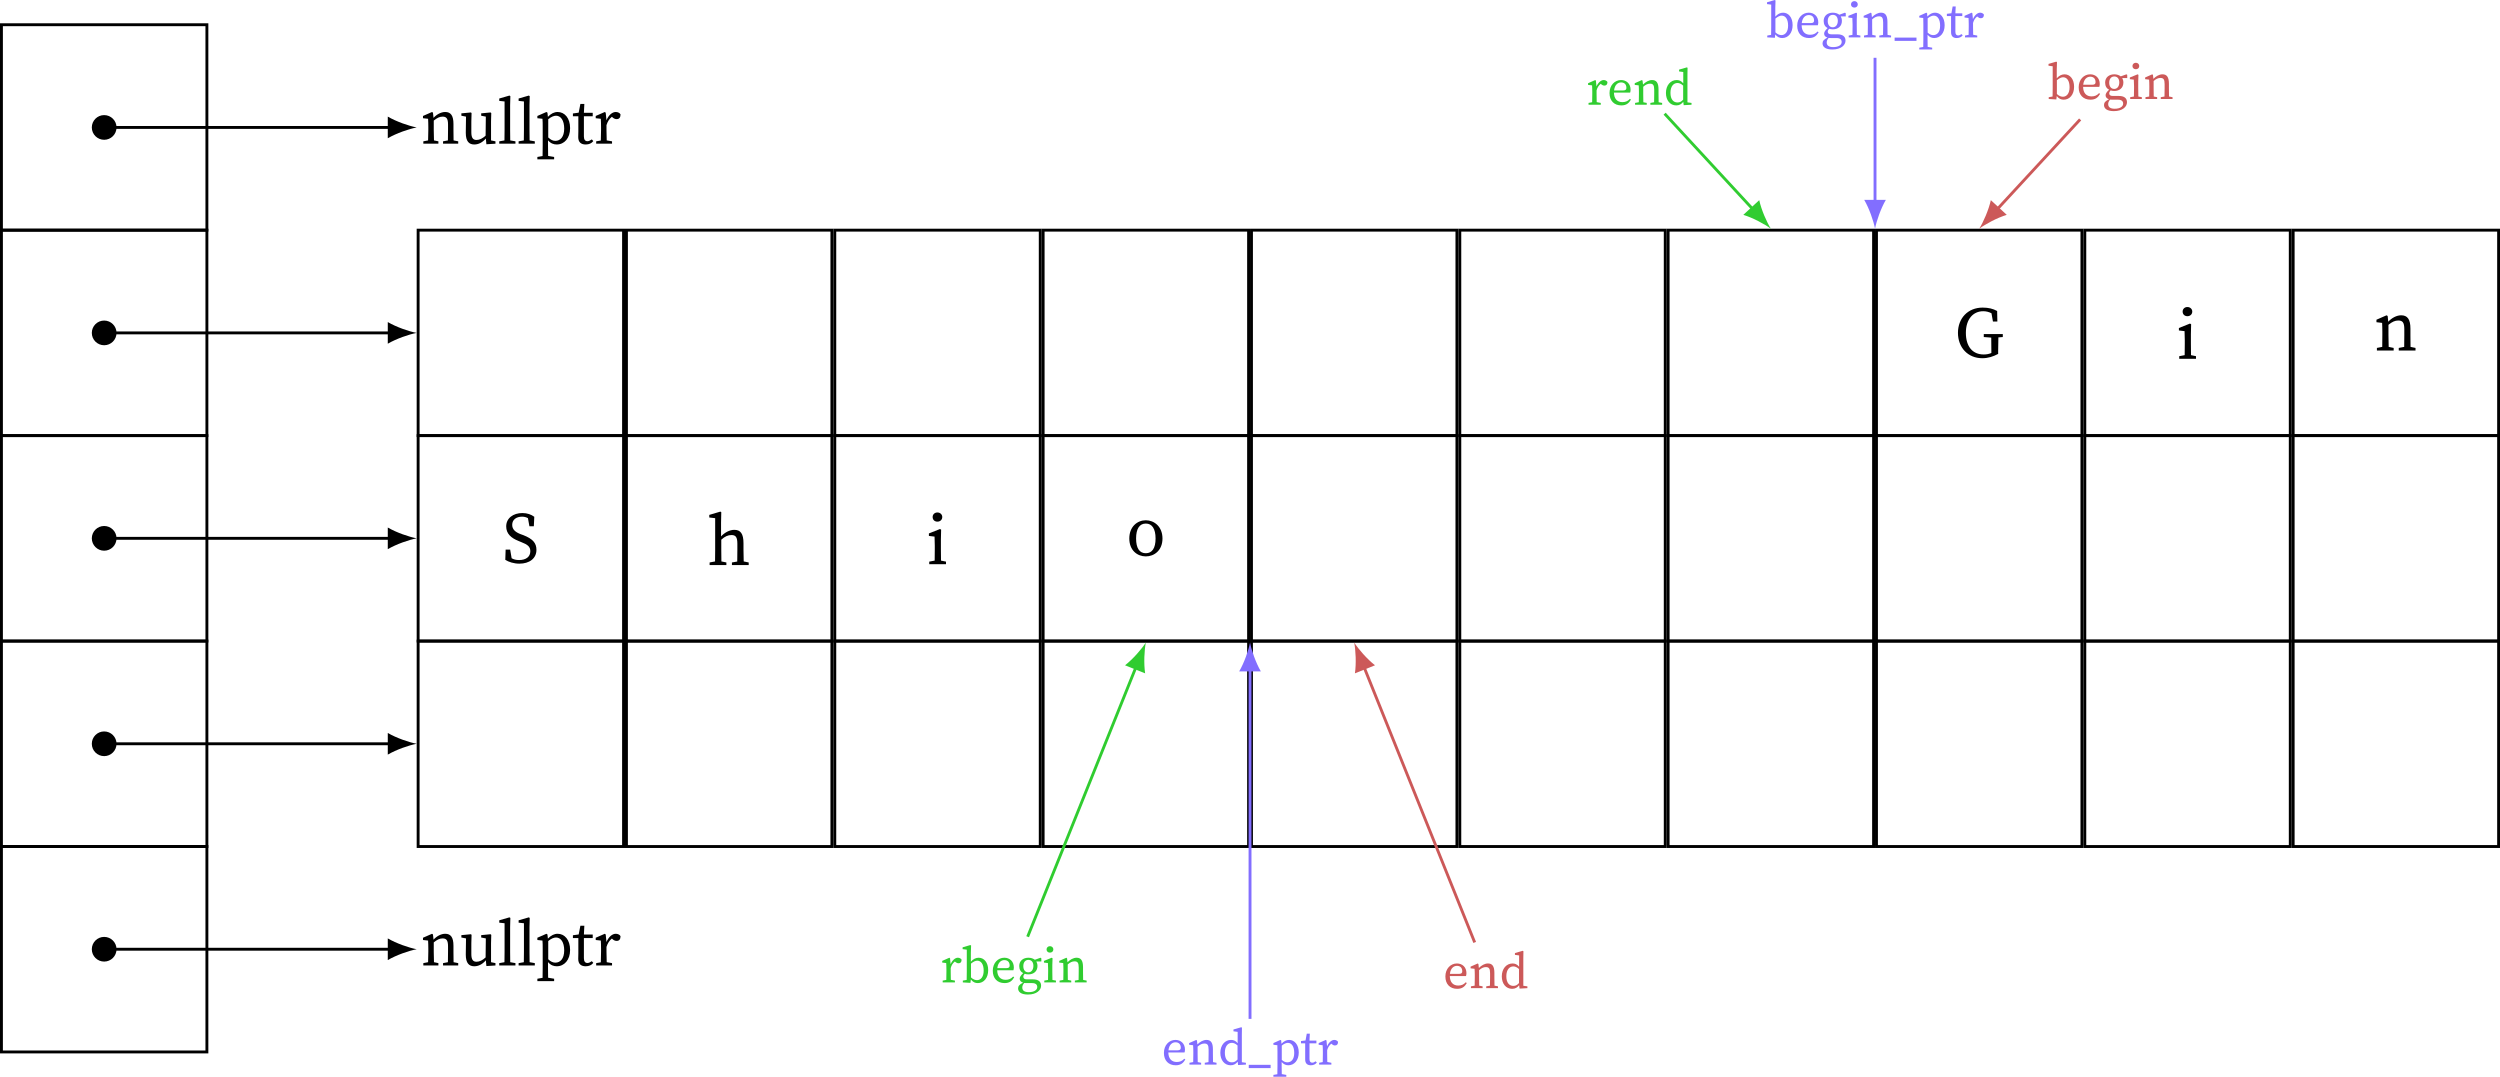 <?xml version="1.0" encoding="UTF-8" standalone="no"?>
<svg
   width="344.938pt"
   height="148.56pt"
   viewBox="0 0 344.938 148.56"
   version="1.2"
   id="svg385"
   sodipodi:docname="algo-queue-of-chunk-sequence-implement.pdf"
   xmlns:inkscape="http://www.inkscape.org/namespaces/inkscape"
   xmlns:sodipodi="http://sodipodi.sourceforge.net/DTD/sodipodi-0.dtd"
   xmlns:xlink="http://www.w3.org/1999/xlink"
   xmlns="http://www.w3.org/2000/svg"
   xmlns:svg="http://www.w3.org/2000/svg">
  <sodipodi:namedview
     id="namedview387"
     pagecolor="#ffffff"
     bordercolor="#666666"
     borderopacity="1.0"
     inkscape:pageshadow="2"
     inkscape:pageopacity="0.0"
     inkscape:pagecheckerboard="0"
     inkscape:document-units="pt" />
  <defs
     id="defs88">
    <g
       id="g77">
      <symbol
         overflow="visible"
         id="glyph0-0">
        <path
           style="stroke:none"
           d="M 0.719,0 H 5.016 V -6.016 H 0.719 Z M 1.562,-0.453 2.875,-2.562 4.172,-0.453 Z M 1.266,-5.125 2.594,-3 1.266,-0.875 Z M 3.141,-3 4.469,-5.125 v 4.25 z M 1.562,-5.547 H 4.172 L 2.875,-3.453 Z m 0,0"
           id="path2" />
      </symbol>
      <symbol
         overflow="visible"
         id="glyph0-1">
        <path
           style="stroke:none"
           d="M 0.359,0 H 2.438 v -0.328 l -0.609,-0.125 c -0.016,-0.438 -0.031,-1.031 -0.031,-1.438 V -3.188 c 0.469,-0.375 0.812,-0.547 1.219,-0.547 0.531,0 0.75,0.266 0.75,1.094 v 0.75 c 0,0.422 0,1 -0.016,1.438 l -0.672,0.125 V 0 h 2.094 v -0.328 l -0.641,-0.125 c 0,-0.438 -0.016,-1.016 -0.016,-1.438 V -2.719 c 0,-1.172 -0.375,-1.656 -1.141,-1.656 -0.562,0 -1.172,0.328 -1.609,0.812 L 1.688,-4.281 1.562,-4.375 l -1.25,0.547 v 0.312 L 1.016,-3.438 c 0.016,0.359 0.031,0.625 0.031,1.125 v 0.422 c 0,0.406 -0.016,1 -0.031,1.438 l -0.656,0.125 z m 0,0"
           id="path5" />
      </symbol>
      <symbol
         overflow="visible"
         id="glyph0-2">
        <path
           style="stroke:none"
           d="m 2,0.109 c 0.547,0 1.109,-0.25 1.594,-0.828 L 3.672,0.078 4.922,0 V -0.328 L 4.312,-0.453 V -3.062 L 4.344,-4.219 4.25,-4.312 2.953,-4.188 v 0.328 l 0.641,0.125 -0.031,2.625 c -0.422,0.391 -0.844,0.594 -1.25,0.594 -0.484,0 -0.719,-0.281 -0.719,-1.062 V -3.062 L 1.625,-4.219 1.547,-4.312 0.219,-4.188 v 0.328 l 0.641,0.125 L 0.828,-1.5 c 0,1.188 0.453,1.609 1.172,1.609 z m 0,0"
           id="path8" />
      </symbol>
      <symbol
         overflow="visible"
         id="glyph0-3">
        <path
           style="stroke:none"
           d="m 0.219,0 h 2.234 v -0.328 l -0.719,-0.125 C 1.719,-0.922 1.719,-1.406 1.719,-1.891 V -5.281 L 1.75,-6.562 1.625,-6.641 0.219,-6.234 v 0.328 l 0.734,0.078 v 3.938 c 0,0.484 0,0.953 -0.016,1.438 l -0.719,0.125 z m 0,0"
           id="path11" />
      </symbol>
      <symbol
         overflow="visible"
         id="glyph0-4">
        <path
           style="stroke:none"
           d="M 0.312,2.156 H 2.625 V 1.828 L 1.797,1.688 C 1.797,1.203 1.781,0.719 1.781,0.234 V -0.469 c 0.375,0.438 0.781,0.578 1.203,0.578 1.047,0 1.844,-0.875 1.844,-2.25 0,-1.391 -0.75,-2.234 -1.719,-2.234 -0.469,0 -0.922,0.219 -1.344,0.672 L 1.703,-4.281 1.562,-4.375 l -1.25,0.547 v 0.312 L 1.016,-3.438 c 0.031,0.359 0.031,0.625 0.031,1.125 V 0.25 c 0,0.469 0,0.969 -0.016,1.453 l -0.719,0.125 z m 2.578,-6.016 c 0.656,0 1.125,0.641 1.125,1.781 0,1.156 -0.547,1.688 -1.219,1.688 -0.328,0 -0.656,-0.141 -0.984,-0.469 V -3.375 C 2.266,-3.75 2.625,-3.859 2.891,-3.859 Z m 0,0"
           id="path14" />
      </symbol>
      <symbol
         overflow="visible"
         id="glyph0-5">
        <path
           style="stroke:none"
           d="m 1.844,0.109 c 0.453,0 0.812,-0.156 1.047,-0.469 L 2.688,-0.594 c -0.234,0.156 -0.406,0.25 -0.609,0.25 C 1.781,-0.344 1.594,-0.547 1.594,-1 V -3.781 H 2.812 V -4.266 H 1.594 l 0.062,-1.219 H 1.109 L 0.875,-4.281 0.078,-4.172 v 0.391 h 0.75 v 2.109 c 0,0.359 -0.016,0.547 -0.016,0.766 0,0.703 0.391,1.016 1.031,1.016 z m 0,0"
           id="path17" />
      </symbol>
      <symbol
         overflow="visible"
         id="glyph0-6">
        <path
           style="stroke:none"
           d="m 0.375,0 h 2.188 v -0.328 l -0.734,-0.125 C 1.812,-0.906 1.797,-1.484 1.797,-1.891 V -2.562 c 0.156,-0.5 0.391,-0.875 0.75,-1.156 l 0.109,0.109 c 0.172,0.141 0.344,0.219 0.547,0.219 0.359,0 0.531,-0.234 0.531,-0.656 C 3.625,-4.25 3.359,-4.375 3.078,-4.375 c -0.484,0 -0.984,0.422 -1.281,1.141 L 1.688,-4.281 1.562,-4.375 l -1.25,0.547 v 0.312 L 1.016,-3.438 c 0.016,0.359 0.031,0.625 0.031,1.125 v 0.422 c 0,0.406 -0.016,1 -0.031,1.453 L 0.375,-0.328 Z m 0,0"
           id="path20" />
      </symbol>
      <symbol
         overflow="visible"
         id="glyph1-0">
        <path
           style="stroke:none"
           d="m 0.797,0 h 4.781 V -6.672 H 0.797 Z M 1.734,-0.516 3.188,-2.844 4.641,-0.516 Z M 1.406,-5.703 2.875,-3.344 1.406,-0.984 Z M 3.5,-3.344 4.969,-5.703 v 4.719 z M 1.734,-6.172 h 2.906 L 3.188,-3.844 Z m 0,0"
           id="path23" />
      </symbol>
      <symbol
         overflow="visible"
         id="glyph1-1">
        <path
           style="stroke:none"
           d="m 3.828,0.156 c 0.828,0 1.5,-0.234 2.188,-0.594 V -0.875 c 0,-0.625 0.016,-1.234 0.031,-1.844 L 6.656,-2.766 v -0.406 h -2.625 v 0.406 L 5.062,-2.688 c 0.016,0.609 0.016,1.219 0.016,1.812 v 0.312 c -0.344,0.141 -0.656,0.203 -1.062,0.203 C 2.5,-0.359 1.562,-1.438 1.562,-3.344 c 0,-1.906 1.016,-2.984 2.391,-2.984 0.406,0 0.781,0.094 1.141,0.281 L 5.297,-4.906 H 5.906 L 5.875,-6.359 c -0.562,-0.312 -1.188,-0.469 -2,-0.469 -2.047,0 -3.406,1.484 -3.406,3.484 0,2.016 1.359,3.5 3.359,3.5 z m 0,0"
           id="path26" />
      </symbol>
      <symbol
         overflow="visible"
         id="glyph1-2">
        <path
           style="stroke:none"
           d="m 0.344,0 h 2.312 V -0.359 L 1.969,-0.5 c 0,-0.5 -0.016,-1.156 -0.016,-1.594 v -1.312 L 1.984,-4.766 1.828,-4.859 0.297,-4.25 v 0.344 l 0.781,0.094 c 0.016,0.391 0.031,0.703 0.031,1.25 v 0.469 C 1.109,-1.641 1.094,-1 1.094,-0.5 l -0.75,0.141 z m 1.125,-5.875 c 0.375,0 0.672,-0.25 0.672,-0.641 0,-0.359 -0.297,-0.625 -0.672,-0.625 -0.375,0 -0.656,0.266 -0.656,0.625 0,0.391 0.281,0.641 0.656,0.641 z m 0,0"
           id="path29" />
      </symbol>
      <symbol
         overflow="visible"
         id="glyph1-3">
        <path
           style="stroke:none"
           d="m 0.406,0 h 2.312 V -0.359 L 2.031,-0.5 C 2.016,-1 2,-1.656 2,-2.094 v -1.453 c 0.516,-0.422 0.906,-0.594 1.359,-0.594 0.594,0 0.828,0.281 0.828,1.203 v 0.844 c 0,0.453 -0.016,1.109 -0.016,1.594 l -0.75,0.141 V 0 h 2.312 V -0.359 L 5.047,-0.5 C 5.031,-1 5.031,-1.641 5.031,-2.094 v -0.922 c 0,-1.312 -0.422,-1.844 -1.281,-1.844 -0.625,0 -1.297,0.359 -1.781,0.891 L 1.891,-4.766 1.734,-4.859 0.344,-4.25 v 0.344 L 1.125,-3.812 c 0.016,0.391 0.031,0.688 0.031,1.234 V -2.094 C 1.156,-1.641 1.141,-1 1.141,-0.5 L 0.406,-0.359 Z m 0,0"
           id="path32" />
      </symbol>
      <symbol
         overflow="visible"
         id="glyph1-4">
        <path
           style="stroke:none"
           d="m 2.344,0.156 c 1.391,0 2.359,-0.719 2.359,-1.906 0,-0.938 -0.5,-1.516 -1.812,-2.031 L 2.5,-3.922 c -0.719,-0.281 -1.141,-0.656 -1.141,-1.281 0,-0.734 0.594,-1.125 1.359,-1.125 0.297,0 0.547,0.062 0.812,0.203 L 3.734,-5 H 4.344 l 0.062,-1.312 C 3.984,-6.625 3.438,-6.828 2.766,-6.828 1.5,-6.828 0.531,-6.125 0.531,-4.984 c 0,1.016 0.688,1.609 1.719,2.016 l 0.375,0.156 c 0.859,0.328 1.234,0.625 1.234,1.25 0,0.781 -0.609,1.219 -1.547,1.219 -0.422,0 -0.734,-0.078 -1.031,-0.25 l -0.203,-1.188 h -0.625 L 0.406,-0.375 c 0.453,0.297 1.188,0.531 1.938,0.531 z m 0,0"
           id="path35" />
      </symbol>
      <symbol
         overflow="visible"
         id="glyph1-5">
        <path
           style="stroke:none"
           d="m 0.297,0 h 2.312 V -0.359 L 1.922,-0.5 C 1.906,-1 1.906,-1.656 1.906,-2.094 V -3.5 c 0.5,-0.453 0.922,-0.641 1.406,-0.641 0.578,0 0.812,0.281 0.812,1.203 v 0.844 c 0,0.453 -0.016,1.109 -0.016,1.609 L 3.375,-0.359 V 0 H 5.688 V -0.359 L 5,-0.5 C 4.984,-1 4.969,-1.641 4.969,-2.094 v -0.922 c 0,-1.312 -0.406,-1.844 -1.266,-1.844 -0.641,0 -1.344,0.375 -1.828,0.906 V -5.875 L 1.906,-7.297 1.781,-7.375 0.25,-6.922 V -6.562 l 0.812,0.094 v 4.375 c 0,0.438 0,1.094 -0.016,1.594 l -0.75,0.141 z m 0,0"
           id="path38" />
      </symbol>
      <symbol
         overflow="visible"
         id="glyph1-6">
        <path
           style="stroke:none"
           d="m 2.734,0.125 c 1.156,0 2.297,-0.828 2.297,-2.469 0,-1.656 -1.156,-2.516 -2.297,-2.516 -1.156,0 -2.281,0.859 -2.281,2.516 0,1.641 1.109,2.469 2.281,2.469 z m 0,-0.438 c -0.875,0 -1.344,-0.688 -1.344,-2.031 0,-1.344 0.469,-2.062 1.344,-2.062 0.859,0 1.344,0.719 1.344,2.062 0,1.344 -0.484,2.031 -1.344,2.031 z m 0,0"
           id="path41" />
      </symbol>
      <symbol
         overflow="visible"
         id="glyph2-0">
        <path
           style="stroke:none"
           d="M 0.562,0 H 3.906 V -4.672 H 0.562 Z m 0.656,-0.359 1.016,-1.625 1.016,1.625 z m -0.234,-3.625 1.031,1.656 -1.031,1.641 z m 1.469,1.656 1.031,-1.656 V -0.688 Z M 1.219,-4.312 H 3.25 l -1.016,1.625 z m 0,0"
           id="path44" />
      </symbol>
      <symbol
         overflow="visible"
         id="glyph2-1">
        <path
           style="stroke:none"
           d="M 0.203,0 1.25,0.062 1.312,-0.406 c 0.297,0.391 0.625,0.5 0.953,0.5 0.828,0 1.438,-0.703 1.438,-1.781 0,-1.078 -0.578,-1.719 -1.312,-1.719 -0.391,0 -0.75,0.172 -1.078,0.547 v -1.25 l 0.031,-0.984 -0.109,-0.062 -1.062,0.312 v 0.25 L 0.75,-4.516 v 3.047 c 0,0.312 -0.016,0.781 -0.016,1.125 L 0.203,-0.25 Z M 2.188,-3 c 0.531,0 0.891,0.484 0.891,1.375 0,0.891 -0.422,1.312 -0.922,1.312 -0.25,0 -0.547,-0.109 -0.828,-0.375 V -2.594 C 1.703,-2.906 1.984,-3 2.188,-3 Z m 0,0"
           id="path47" />
      </symbol>
      <symbol
         overflow="visible"
         id="glyph2-2">
        <path
           style="stroke:none"
           d="m 1.906,-3.078 c 0.453,0 0.734,0.266 0.734,0.75 0,0.203 -0.078,0.359 -0.453,0.359 h -1.25 c 0.094,-0.812 0.547,-1.109 0.969,-1.109 z M 1.938,0.094 c 0.703,0 1.047,-0.312 1.328,-0.797 L 3.125,-0.812 C 2.844,-0.5 2.516,-0.359 2.094,-0.359 1.375,-0.359 0.938,-0.812 0.922,-1.672 H 3.156 c 0.031,-0.094 0.062,-0.234 0.062,-0.391 0,-0.844 -0.578,-1.344 -1.312,-1.344 -0.875,0 -1.594,0.719 -1.594,1.797 0,1.062 0.641,1.703 1.625,1.703 z m 0,0"
           id="path50" />
      </symbol>
      <symbol
         overflow="visible"
         id="glyph2-3">
        <path
           style="stroke:none"
           d="m 0.828,0.703 c 0,-0.219 0.078,-0.406 0.266,-0.625 C 1.188,0.094 1.297,0.094 1.375,0.094 h 0.812 c 0.516,0 0.703,0.234 0.703,0.547 0,0.391 -0.406,0.703 -1.172,0.703 -0.547,0 -0.891,-0.188 -0.891,-0.641 z m 0.844,-1.812 c 0.719,0 1.25,-0.422 1.25,-1.156 0,-0.25 -0.062,-0.453 -0.156,-0.625 h 0.688 v -0.438 L 3.344,-3.406 2.562,-3.125 C 2.328,-3.297 2.031,-3.406 1.672,-3.406 c -0.719,0 -1.266,0.422 -1.266,1.141 0,0.484 0.203,0.812 0.547,0.984 -0.359,0.328 -0.484,0.562 -0.484,0.766 0,0.281 0.172,0.453 0.469,0.547 -0.516,0.25 -0.688,0.484 -0.688,0.797 0,0.484 0.406,0.844 1.359,0.844 1.203,0 1.812,-0.609 1.812,-1.219 0,-0.547 -0.359,-0.875 -1.125,-0.875 H 1.469 c -0.344,0 -0.5,-0.125 -0.5,-0.375 0,-0.125 0.062,-0.234 0.188,-0.391 0.141,0.047 0.328,0.078 0.516,0.078 z M 1.656,-1.391 c -0.438,0 -0.688,-0.344 -0.688,-0.859 0,-0.516 0.266,-0.859 0.703,-0.859 0.438,0 0.688,0.328 0.688,0.828 0,0.516 -0.266,0.891 -0.703,0.891 z m 0,0"
           id="path53" />
      </symbol>
      <symbol
         overflow="visible"
         id="glyph2-4">
        <path
           style="stroke:none"
           d="M 0.25,0 H 1.859 V -0.25 L 1.375,-0.344 c 0,-0.359 -0.016,-0.812 -0.016,-1.125 v -0.922 l 0.031,-0.938 -0.109,-0.078 -1.078,0.438 v 0.234 L 0.75,-2.672 c 0.016,0.281 0.031,0.5 0.031,0.875 v 0.328 c 0,0.312 -0.016,0.766 -0.016,1.125 L 0.25,-0.25 Z M 1.031,-4.109 C 1.297,-4.109 1.5,-4.281 1.5,-4.547 1.5,-4.812 1.297,-5 1.031,-5 0.766,-5 0.562,-4.812 0.562,-4.547 c 0,0.266 0.203,0.438 0.469,0.438 z m 0,0"
           id="path56" />
      </symbol>
      <symbol
         overflow="visible"
         id="glyph2-5">
        <path
           style="stroke:none"
           d="M 0.281,0 H 1.891 V -0.25 L 1.422,-0.344 C 1.406,-0.703 1.406,-1.156 1.406,-1.469 V -2.484 C 1.75,-2.781 2.031,-2.906 2.344,-2.906 c 0.422,0 0.578,0.203 0.578,0.844 v 0.594 c 0,0.328 0,0.781 -0.016,1.125 L 2.391,-0.25 V 0 h 1.625 V -0.25 L 3.531,-0.344 C 3.516,-0.703 3.516,-1.141 3.516,-1.469 v -0.641 c 0,-0.922 -0.297,-1.297 -0.891,-1.297 -0.438,0 -0.906,0.266 -1.25,0.625 L 1.312,-3.328 1.219,-3.406 0.234,-2.969 v 0.234 l 0.547,0.062 c 0.016,0.281 0.031,0.484 0.031,0.875 v 0.328 c 0,0.312 -0.016,0.766 -0.016,1.125 L 0.281,-0.25 Z m 0,0"
           id="path59" />
      </symbol>
      <symbol
         overflow="visible"
         id="glyph2-6">
        <path
           style="stroke:none"
           d="M 0.281,0.484 H 3.297 V 0.031 H 0.281 Z m 0,0"
           id="path62" />
      </symbol>
      <symbol
         overflow="visible"
         id="glyph2-7">
        <path
           style="stroke:none"
           d="m 0.25,1.672 h 1.781 v -0.25 L 1.406,1.312 C 1.391,0.938 1.391,0.562 1.391,0.188 V -0.359 C 1.672,-0.016 2,0.094 2.312,0.094 3.125,0.094 3.75,-0.594 3.75,-1.672 3.75,-2.75 3.156,-3.406 2.422,-3.406 c -0.375,0 -0.719,0.172 -1.062,0.531 L 1.328,-3.328 1.219,-3.406 0.25,-2.969 v 0.234 l 0.547,0.062 C 0.812,-2.391 0.812,-2.188 0.812,-1.797 V 0.188 c 0,0.375 0,0.766 -0.016,1.141 L 0.25,1.422 Z M 2.25,-3 c 0.516,0 0.875,0.5 0.875,1.391 0,0.906 -0.422,1.297 -0.953,1.297 -0.25,0 -0.5,-0.094 -0.766,-0.344 V -2.625 C 1.766,-2.906 2.031,-3 2.25,-3 Z m 0,0"
           id="path65" />
      </symbol>
      <symbol
         overflow="visible"
         id="glyph2-8">
        <path
           style="stroke:none"
           d="m 1.422,0.094 c 0.359,0 0.641,-0.141 0.828,-0.375 L 2.078,-0.453 c -0.172,0.125 -0.312,0.188 -0.469,0.188 -0.234,0 -0.375,-0.156 -0.375,-0.516 V -2.938 H 2.188 v -0.375 H 1.234 L 1.281,-4.266 H 0.859 L 0.688,-3.328 0.062,-3.25 v 0.312 h 0.578 v 1.641 c 0,0.266 0,0.422 0,0.594 0,0.547 0.297,0.797 0.781,0.797 z m 0,0"
           id="path68" />
      </symbol>
      <symbol
         overflow="visible"
         id="glyph2-9">
        <path
           style="stroke:none"
           d="m 0.297,0 h 1.688 v -0.25 l -0.562,-0.109 C 1.406,-0.703 1.406,-1.156 1.406,-1.469 v -0.516 c 0.109,-0.406 0.297,-0.688 0.578,-0.906 L 2.062,-2.812 c 0.125,0.109 0.266,0.172 0.422,0.172 0.281,0 0.422,-0.172 0.422,-0.5 C 2.812,-3.297 2.609,-3.406 2.391,-3.406 c -0.375,0 -0.766,0.344 -1,0.891 L 1.312,-3.328 1.219,-3.406 0.234,-2.969 v 0.234 l 0.547,0.062 c 0.016,0.281 0.031,0.484 0.031,0.875 v 0.328 c 0,0.312 -0.016,0.781 -0.016,1.125 l -0.5,0.094 z m 0,0"
           id="path71" />
      </symbol>
      <symbol
         overflow="visible"
         id="glyph2-10">
        <path
           style="stroke:none"
           d="M 0.938,-1.641 C 0.938,-2.578 1.391,-3 1.906,-3 2.125,-3 2.375,-2.922 2.688,-2.641 v 1.938 C 2.438,-0.422 2.219,-0.312 1.906,-0.312 1.359,-0.312 0.938,-0.719 0.938,-1.641 Z M 2.766,0.062 3.844,0 v -0.25 l -0.562,-0.078 v -3.781 L 3.297,-5.094 3.203,-5.156 2.125,-4.844 v 0.25 l 0.578,0.078 v 1.562 C 2.422,-3.297 2.125,-3.406 1.797,-3.406 c -0.844,0 -1.484,0.719 -1.484,1.781 0,1.016 0.578,1.719 1.422,1.719 0.438,0 0.734,-0.188 0.969,-0.5 z m 0,0"
           id="path74" />
      </symbol>
    </g>
    <clipPath
       id="clip1">
      <path
         d="m 316,89 h 28.938 v 29 H 316 Z m 0,0"
         id="path79" />
    </clipPath>
    <clipPath
       id="clip2">
      <path
         d="m 316,60 h 28.938 V 90 H 316 Z m 0,0"
         id="path82" />
    </clipPath>
    <clipPath
       id="clip3">
      <path
         d="m 316,32 h 28.938 V 62 H 316 Z m 0,0"
         id="path85" />
    </clipPath>
  </defs>
  <g
     id="surface1"
     transform="translate(3.0997735e-5,-0.951)">
    <path
       style="fill:none;stroke:#000000;stroke-width:0.399;stroke-linecap:butt;stroke-linejoin:miter;stroke-miterlimit:10;stroke-opacity:1"
       d="M 0.199,-14.172 H 28.547 V 14.172 H 0.199 Z m 0,0"
       transform="matrix(1,0,0,-1,0,131.922)"
       id="path90" />
    <path
       style="fill:#000000;fill-opacity:1;fill-rule:nonzero;stroke:none"
       d="m 16.078,131.922 c 0,-0.941 -0.766,-1.703 -1.707,-1.703 -0.938,0 -1.703,0.762 -1.703,1.703 0,0.941 0.766,1.703 1.703,1.703 0.941,0 1.707,-0.762 1.707,-1.703 z m 0,0"
       id="path92" />
    <path
       style="fill:none;stroke:#000000;stroke-width:0.399;stroke-linecap:butt;stroke-linejoin:miter;stroke-miterlimit:10;stroke-opacity:1"
       d="m 14.371,1.25e-4 h 39.531"
       transform="matrix(1,0,0,-1,0,131.922)"
       id="path94" />
    <path
       style="fill:#000000;fill-opacity:1;fill-rule:nonzero;stroke:none"
       d="m 57.492,131.922 c -1.062,-0.199 -2.793,-0.797 -3.988,-1.496 v 2.992 c 1.195,-0.699 2.926,-1.297 3.988,-1.496"
       id="path96" />
    <path
       style="fill:none;stroke:#000000;stroke-width:0.399;stroke-linecap:butt;stroke-linejoin:miter;stroke-miterlimit:10;stroke-opacity:1"
       d="M 0.199,14.172 H 28.547 V 42.52 H 0.199 Z m 0,0"
       transform="matrix(1,0,0,-1,0,131.922)"
       id="path98" />
    <path
       style="fill:#000000;fill-opacity:1;fill-rule:nonzero;stroke:none"
       d="m 16.078,103.574 c 0,-0.941 -0.766,-1.703 -1.707,-1.703 -0.938,0 -1.703,0.762 -1.703,1.703 0,0.941 0.766,1.703 1.703,1.703 0.941,0 1.707,-0.762 1.707,-1.703 z m 0,0"
       id="path100" />
    <path
       style="fill:none;stroke:#000000;stroke-width:0.399;stroke-linecap:butt;stroke-linejoin:miter;stroke-miterlimit:10;stroke-opacity:1"
       d="m 57.691,14.172 h 28.344 v 28.348 h -28.344 z m 0,0"
       transform="matrix(1,0,0,-1,0,131.922)"
       id="path102" />
    <path
       style="fill:none;stroke:#000000;stroke-width:0.399;stroke-linecap:butt;stroke-linejoin:miter;stroke-miterlimit:10;stroke-opacity:1"
       d="M 86.434,14.172 H 114.781 V 42.52 H 86.434 Z m 0,0"
       transform="matrix(1,0,0,-1,0,131.922)"
       id="path104" />
    <path
       style="fill:none;stroke:#000000;stroke-width:0.399;stroke-linecap:butt;stroke-linejoin:miter;stroke-miterlimit:10;stroke-opacity:1"
       d="m 115.18,14.172 h 28.348 v 28.348 h -28.348 z m 0,0"
       transform="matrix(1,0,0,-1,0,131.922)"
       id="path106" />
    <path
       style="fill:none;stroke:#000000;stroke-width:0.399;stroke-linecap:butt;stroke-linejoin:miter;stroke-miterlimit:10;stroke-opacity:1"
       d="m 143.926,14.172 h 28.348 v 28.348 h -28.348 z m 0,0"
       transform="matrix(1,0,0,-1,0,131.922)"
       id="path108" />
    <path
       style="fill:none;stroke:#000000;stroke-width:0.399;stroke-linecap:butt;stroke-linejoin:miter;stroke-miterlimit:10;stroke-opacity:1"
       d="m 172.672,14.172 h 28.348 v 28.348 h -28.348 z m 0,0"
       transform="matrix(1,0,0,-1,0,131.922)"
       id="path110" />
    <path
       style="fill:none;stroke:#000000;stroke-width:0.399;stroke-linecap:butt;stroke-linejoin:miter;stroke-miterlimit:10;stroke-opacity:1"
       d="m 201.418,14.172 h 28.344 v 28.348 h -28.344 z m 0,0"
       transform="matrix(1,0,0,-1,0,131.922)"
       id="path112" />
    <path
       style="fill:none;stroke:#000000;stroke-width:0.399;stroke-linecap:butt;stroke-linejoin:miter;stroke-miterlimit:10;stroke-opacity:1"
       d="m 230.16,14.172 h 28.348 v 28.348 h -28.348 z m 0,0"
       transform="matrix(1,0,0,-1,0,131.922)"
       id="path114" />
    <path
       style="fill:none;stroke:#000000;stroke-width:0.399;stroke-linecap:butt;stroke-linejoin:miter;stroke-miterlimit:10;stroke-opacity:1"
       d="m 258.906,14.172 h 28.348 v 28.348 h -28.348 z m 0,0"
       transform="matrix(1,0,0,-1,0,131.922)"
       id="path116" />
    <path
       style="fill:none;stroke:#000000;stroke-width:0.399;stroke-linecap:butt;stroke-linejoin:miter;stroke-miterlimit:10;stroke-opacity:1"
       d="M 287.652,14.172 H 316 v 28.348 h -28.348 z m 0,0"
       transform="matrix(1,0,0,-1,0,131.922)"
       id="path118" />
    <g
       clip-path="url(#clip1)"
       clip-rule="nonzero"
       id="g122">
      <path
         style="fill:none;stroke:#000000;stroke-width:0.399;stroke-linecap:butt;stroke-linejoin:miter;stroke-miterlimit:10;stroke-opacity:1"
         d="m 316.398,14.172 h 28.348 v 28.348 h -28.348 z m 0,0"
         transform="matrix(1,0,0,-1,0,131.922)"
         id="path120" />
    </g>
    <path
       style="fill:none;stroke:#000000;stroke-width:0.399;stroke-linecap:butt;stroke-linejoin:miter;stroke-miterlimit:10;stroke-opacity:1"
       d="m 14.371,28.348 h 39.531"
       transform="matrix(1,0,0,-1,0,131.922)"
       id="path124" />
    <path
       style="fill:#000000;fill-opacity:1;fill-rule:nonzero;stroke:none"
       d="m 57.492,103.574 c -1.062,-0.199 -2.793,-0.797 -3.988,-1.492 v 2.988 c 1.195,-0.699 2.926,-1.297 3.988,-1.496"
       id="path126" />
    <path
       style="fill:none;stroke:#000000;stroke-width:0.399;stroke-linecap:butt;stroke-linejoin:miter;stroke-miterlimit:10;stroke-opacity:1"
       d="M 0.199,42.52 H 28.547 V 70.867 H 0.199 Z m 0,0"
       transform="matrix(1,0,0,-1,0,131.922)"
       id="path128" />
    <path
       style="fill:#000000;fill-opacity:1;fill-rule:nonzero;stroke:none"
       d="m 16.078,75.227 c 0,-0.938 -0.766,-1.703 -1.707,-1.703 -0.938,0 -1.703,0.766 -1.703,1.703 0,0.941 0.766,1.707 1.703,1.707 0.941,0 1.707,-0.766 1.707,-1.707 z m 0,0"
       id="path130" />
    <path
       style="fill:none;stroke:#000000;stroke-width:0.399;stroke-linecap:butt;stroke-linejoin:miter;stroke-miterlimit:10;stroke-opacity:1"
       d="m 57.691,42.52 h 28.344 v 28.348 h -28.344 z m 0,0"
       transform="matrix(1,0,0,-1,0,131.922)"
       id="path132" />
    <path
       style="fill:none;stroke:#000000;stroke-width:0.399;stroke-linecap:butt;stroke-linejoin:miter;stroke-miterlimit:10;stroke-opacity:1"
       d="M 86.434,42.52 H 114.781 V 70.867 H 86.434 Z m 0,0"
       transform="matrix(1,0,0,-1,0,131.922)"
       id="path134" />
    <path
       style="fill:none;stroke:#000000;stroke-width:0.399;stroke-linecap:butt;stroke-linejoin:miter;stroke-miterlimit:10;stroke-opacity:1"
       d="m 115.18,42.52 h 28.348 v 28.348 h -28.348 z m 0,0"
       transform="matrix(1,0,0,-1,0,131.922)"
       id="path136" />
    <path
       style="fill:none;stroke:#000000;stroke-width:0.399;stroke-linecap:butt;stroke-linejoin:miter;stroke-miterlimit:10;stroke-opacity:1"
       d="m 143.926,42.52 h 28.348 v 28.348 h -28.348 z m 0,0"
       transform="matrix(1,0,0,-1,0,131.922)"
       id="path138" />
    <path
       style="fill:none;stroke:#000000;stroke-width:0.399;stroke-linecap:butt;stroke-linejoin:miter;stroke-miterlimit:10;stroke-opacity:1"
       d="m 172.672,42.52 h 28.348 v 28.348 h -28.348 z m 0,0"
       transform="matrix(1,0,0,-1,0,131.922)"
       id="path140" />
    <path
       style="fill:none;stroke:#000000;stroke-width:0.399;stroke-linecap:butt;stroke-linejoin:miter;stroke-miterlimit:10;stroke-opacity:1"
       d="m 201.418,42.52 h 28.344 v 28.348 h -28.344 z m 0,0"
       transform="matrix(1,0,0,-1,0,131.922)"
       id="path142" />
    <path
       style="fill:none;stroke:#000000;stroke-width:0.399;stroke-linecap:butt;stroke-linejoin:miter;stroke-miterlimit:10;stroke-opacity:1"
       d="m 230.16,42.52 h 28.348 v 28.348 h -28.348 z m 0,0"
       transform="matrix(1,0,0,-1,0,131.922)"
       id="path144" />
    <path
       style="fill:none;stroke:#000000;stroke-width:0.399;stroke-linecap:butt;stroke-linejoin:miter;stroke-miterlimit:10;stroke-opacity:1"
       d="m 258.906,42.52 h 28.348 v 28.348 h -28.348 z m 0,0"
       transform="matrix(1,0,0,-1,0,131.922)"
       id="path146" />
    <path
       style="fill:none;stroke:#000000;stroke-width:0.399;stroke-linecap:butt;stroke-linejoin:miter;stroke-miterlimit:10;stroke-opacity:1"
       d="M 287.652,42.52 H 316 v 28.348 h -28.348 z m 0,0"
       transform="matrix(1,0,0,-1,0,131.922)"
       id="path148" />
    <g
       clip-path="url(#clip2)"
       clip-rule="nonzero"
       id="g152">
      <path
         style="fill:none;stroke:#000000;stroke-width:0.399;stroke-linecap:butt;stroke-linejoin:miter;stroke-miterlimit:10;stroke-opacity:1"
         d="m 316.398,42.52 h 28.348 v 28.348 h -28.348 z m 0,0"
         transform="matrix(1,0,0,-1,0,131.922)"
         id="path150" />
    </g>
    <path
       style="fill:none;stroke:#000000;stroke-width:0.399;stroke-linecap:butt;stroke-linejoin:miter;stroke-miterlimit:10;stroke-opacity:1"
       d="m 14.371,56.695 h 39.531"
       transform="matrix(1,0,0,-1,0,131.922)"
       id="path154" />
    <path
       style="fill:#000000;fill-opacity:1;fill-rule:nonzero;stroke:none"
       d="m 57.492,75.227 c -1.062,-0.199 -2.793,-0.797 -3.988,-1.492 v 2.988 c 1.195,-0.699 2.926,-1.297 3.988,-1.496"
       id="path156" />
    <path
       style="fill:none;stroke:#000000;stroke-width:0.399;stroke-linecap:butt;stroke-linejoin:miter;stroke-miterlimit:10;stroke-opacity:1"
       d="M 0.199,70.867 H 28.547 V 99.215 H 0.199 Z m 0,0"
       transform="matrix(1,0,0,-1,0,131.922)"
       id="path158" />
    <path
       style="fill:#000000;fill-opacity:1;fill-rule:nonzero;stroke:none"
       d="m 16.078,46.883 c 0,-0.941 -0.766,-1.703 -1.707,-1.703 -0.938,0 -1.703,0.762 -1.703,1.703 0,0.941 0.766,1.703 1.703,1.703 0.941,0 1.707,-0.762 1.707,-1.703 z m 0,0"
       id="path160" />
    <path
       style="fill:none;stroke:#000000;stroke-width:0.399;stroke-linecap:butt;stroke-linejoin:miter;stroke-miterlimit:10;stroke-opacity:1"
       d="m 57.691,70.867 h 28.344 v 28.348 h -28.344 z m 0,0"
       transform="matrix(1,0,0,-1,0,131.922)"
       id="path162" />
    <path
       style="fill:none;stroke:#000000;stroke-width:0.399;stroke-linecap:butt;stroke-linejoin:miter;stroke-miterlimit:10;stroke-opacity:1"
       d="M 86.434,70.867 H 114.781 V 99.215 H 86.434 Z m 0,0"
       transform="matrix(1,0,0,-1,0,131.922)"
       id="path164" />
    <path
       style="fill:none;stroke:#000000;stroke-width:0.399;stroke-linecap:butt;stroke-linejoin:miter;stroke-miterlimit:10;stroke-opacity:1"
       d="m 115.18,70.867 h 28.348 v 28.348 h -28.348 z m 0,0"
       transform="matrix(1,0,0,-1,0,131.922)"
       id="path166" />
    <path
       style="fill:none;stroke:#000000;stroke-width:0.399;stroke-linecap:butt;stroke-linejoin:miter;stroke-miterlimit:10;stroke-opacity:1"
       d="m 143.926,70.867 h 28.348 v 28.348 h -28.348 z m 0,0"
       transform="matrix(1,0,0,-1,0,131.922)"
       id="path168" />
    <path
       style="fill:none;stroke:#000000;stroke-width:0.399;stroke-linecap:butt;stroke-linejoin:miter;stroke-miterlimit:10;stroke-opacity:1"
       d="m 172.672,70.867 h 28.348 v 28.348 h -28.348 z m 0,0"
       transform="matrix(1,0,0,-1,0,131.922)"
       id="path170" />
    <path
       style="fill:none;stroke:#000000;stroke-width:0.399;stroke-linecap:butt;stroke-linejoin:miter;stroke-miterlimit:10;stroke-opacity:1"
       d="m 201.418,70.867 h 28.344 v 28.348 h -28.344 z m 0,0"
       transform="matrix(1,0,0,-1,0,131.922)"
       id="path172" />
    <path
       style="fill:none;stroke:#000000;stroke-width:0.399;stroke-linecap:butt;stroke-linejoin:miter;stroke-miterlimit:10;stroke-opacity:1"
       d="m 230.16,70.867 h 28.348 v 28.348 h -28.348 z m 0,0"
       transform="matrix(1,0,0,-1,0,131.922)"
       id="path174" />
    <path
       style="fill:none;stroke:#000000;stroke-width:0.399;stroke-linecap:butt;stroke-linejoin:miter;stroke-miterlimit:10;stroke-opacity:1"
       d="m 258.906,70.867 h 28.348 v 28.348 h -28.348 z m 0,0"
       transform="matrix(1,0,0,-1,0,131.922)"
       id="path176" />
    <path
       style="fill:none;stroke:#000000;stroke-width:0.399;stroke-linecap:butt;stroke-linejoin:miter;stroke-miterlimit:10;stroke-opacity:1"
       d="M 287.652,70.867 H 316 v 28.348 h -28.348 z m 0,0"
       transform="matrix(1,0,0,-1,0,131.922)"
       id="path178" />
    <g
       clip-path="url(#clip3)"
       clip-rule="nonzero"
       id="g182">
      <path
         style="fill:none;stroke:#000000;stroke-width:0.399;stroke-linecap:butt;stroke-linejoin:miter;stroke-miterlimit:10;stroke-opacity:1"
         d="m 316.398,70.867 h 28.348 v 28.348 h -28.348 z m 0,0"
         transform="matrix(1,0,0,-1,0,131.922)"
         id="path180" />
    </g>
    <path
       style="fill:none;stroke:#000000;stroke-width:0.399;stroke-linecap:butt;stroke-linejoin:miter;stroke-miterlimit:10;stroke-opacity:1"
       d="m 14.371,85.039 h 39.531"
       transform="matrix(1,0,0,-1,0,131.922)"
       id="path184" />
    <path
       style="fill:#000000;fill-opacity:1;fill-rule:nonzero;stroke:none"
       d="m 57.492,46.883 c -1.062,-0.199 -2.793,-0.797 -3.988,-1.496 V 48.375 c 1.195,-0.695 2.926,-1.293 3.988,-1.492"
       id="path186" />
    <path
       style="fill:none;stroke:#000000;stroke-width:0.399;stroke-linecap:butt;stroke-linejoin:miter;stroke-miterlimit:10;stroke-opacity:1"
       d="M 0.199,99.215 H 28.547 V 127.559 H 0.199 Z m 0,0"
       transform="matrix(1,0,0,-1,0,131.922)"
       id="path188" />
    <path
       style="fill:#000000;fill-opacity:1;fill-rule:nonzero;stroke:none"
       d="m 16.078,18.535 c 0,-0.941 -0.766,-1.703 -1.707,-1.703 -0.938,0 -1.703,0.762 -1.703,1.703 0,0.941 0.766,1.703 1.703,1.703 0.941,0 1.707,-0.762 1.707,-1.703 z m 0,0"
       id="path190" />
    <path
       style="fill:none;stroke:#000000;stroke-width:0.399;stroke-linecap:butt;stroke-linejoin:miter;stroke-miterlimit:10;stroke-opacity:1"
       d="m 14.371,113.387 h 39.531"
       transform="matrix(1,0,0,-1,0,131.922)"
       id="path192" />
    <path
       style="fill:#000000;fill-opacity:1;fill-rule:nonzero;stroke:none"
       d="m 57.492,18.535 c -1.062,-0.199 -2.793,-0.797 -3.988,-1.496 v 2.988 c 1.195,-0.695 2.926,-1.293 3.988,-1.492"
       id="path194" />
    <g
       style="fill:#000000;fill-opacity:1"
       id="g198">
      <use
         xlink:href="#glyph0-1"
         x="58.05"
         y="134.164"
         id="use196"
         width="100%"
         height="100%" />
    </g>
    <g
       style="fill:#000000;fill-opacity:1"
       id="g206">
      <use
         xlink:href="#glyph0-2"
         x="63.439"
         y="134.164"
         id="use200"
         width="100%"
         height="100%" />
      <use
         xlink:href="#glyph0-3"
         x="68.666"
         y="134.164"
         id="use202"
         width="100%"
         height="100%" />
      <use
         xlink:href="#glyph0-3"
         x="71.338"
         y="134.164"
         id="use204"
         width="100%"
         height="100%" />
    </g>
    <g
       style="fill:#000000;fill-opacity:1"
       id="g210">
      <use
         xlink:href="#glyph0-4"
         x="73.831"
         y="134.164"
         id="use208"
         width="100%"
         height="100%" />
    </g>
    <g
       style="fill:#000000;fill-opacity:1"
       id="g216">
      <use
         xlink:href="#glyph0-5"
         x="78.969"
         y="134.164"
         id="use212"
         width="100%"
         height="100%" />
      <use
         xlink:href="#glyph0-6"
         x="81.883"
         y="134.164"
         id="use214"
         width="100%"
         height="100%" />
    </g>
    <g
       style="fill:#000000;fill-opacity:1"
       id="g220">
      <use
         xlink:href="#glyph1-1"
         x="269.68"
         y="50.22"
         id="use218"
         width="100%"
         height="100%" />
    </g>
    <g
       style="fill:#000000;fill-opacity:1"
       id="g224">
      <use
         xlink:href="#glyph1-2"
         x="300.337"
         y="50.454"
         id="use222"
         width="100%"
         height="100%" />
    </g>
    <g
       style="fill:#000000;fill-opacity:1"
       id="g228">
      <use
         xlink:href="#glyph1-3"
         x="327.548"
         y="49.314"
         id="use226"
         width="100%"
         height="100%" />
    </g>
    <g
       style="fill:#000000;fill-opacity:1"
       id="g232">
      <use
         xlink:href="#glyph1-4"
         x="69.312"
         y="78.567"
         id="use230"
         width="100%"
         height="100%" />
    </g>
    <g
       style="fill:#000000;fill-opacity:1"
       id="g236">
      <use
         xlink:href="#glyph1-5"
         x="97.613"
         y="78.915"
         id="use234"
         width="100%"
         height="100%" />
    </g>
    <g
       style="fill:#000000;fill-opacity:1"
       id="g240">
      <use
         xlink:href="#glyph1-2"
         x="127.868"
         y="78.801"
         id="use238"
         width="100%"
         height="100%" />
    </g>
    <g
       style="fill:#000000;fill-opacity:1"
       id="g244">
      <use
         xlink:href="#glyph1-6"
         x="155.362"
         y="77.595"
         id="use242"
         width="100%"
         height="100%" />
    </g>
    <g
       style="fill:#000000;fill-opacity:1"
       id="g248">
      <use
         xlink:href="#glyph0-1"
         x="58.05"
         y="20.778"
         id="use246"
         width="100%"
         height="100%" />
    </g>
    <g
       style="fill:#000000;fill-opacity:1"
       id="g256">
      <use
         xlink:href="#glyph0-2"
         x="63.439"
         y="20.778"
         id="use250"
         width="100%"
         height="100%" />
      <use
         xlink:href="#glyph0-3"
         x="68.666"
         y="20.778"
         id="use252"
         width="100%"
         height="100%" />
      <use
         xlink:href="#glyph0-3"
         x="71.338"
         y="20.778"
         id="use254"
         width="100%"
         height="100%" />
    </g>
    <g
       style="fill:#000000;fill-opacity:1"
       id="g260">
      <use
         xlink:href="#glyph0-4"
         x="73.831"
         y="20.778"
         id="use258"
         width="100%"
         height="100%" />
    </g>
    <g
       style="fill:#000000;fill-opacity:1"
       id="g266">
      <use
         xlink:href="#glyph0-5"
         x="78.969"
         y="20.778"
         id="use262"
         width="100%"
         height="100%" />
      <use
         xlink:href="#glyph0-6"
         x="81.883"
         y="20.778"
         id="use264"
         width="100%"
         height="100%" />
    </g>
    <g
       style="fill:#826eff;fill-opacity:1"
       id="g280">
      <use
         xlink:href="#glyph2-1"
         x="243.634"
         y="6.107"
         id="use268"
         width="100%"
         height="100%" />
      <use
         xlink:href="#glyph2-2"
         x="247.658"
         y="6.107"
         id="use270"
         width="100%"
         height="100%" />
      <use
         xlink:href="#glyph2-3"
         x="251.215"
         y="6.107"
         id="use272"
         width="100%"
         height="100%" />
      <use
         xlink:href="#glyph2-4"
         x="254.827"
         y="6.107"
         id="use274"
         width="100%"
         height="100%" />
      <use
         xlink:href="#glyph2-5"
         x="256.905"
         y="6.107"
         id="use276"
         width="100%"
         height="100%" />
      <use
         xlink:href="#glyph2-6"
         x="261.131"
         y="6.107"
         id="use278"
         width="100%"
         height="100%" />
    </g>
    <g
       style="fill:#826eff;fill-opacity:1"
       id="g284">
      <use
         xlink:href="#glyph2-7"
         x="264.563"
         y="6.107"
         id="use282"
         width="100%"
         height="100%" />
    </g>
    <g
       style="fill:#826eff;fill-opacity:1"
       id="g290">
      <use
         xlink:href="#glyph2-8"
         x="268.559"
         y="6.107"
         id="use286"
         width="100%"
         height="100%" />
      <use
         xlink:href="#glyph2-9"
         x="270.825"
         y="6.107"
         id="use288"
         width="100%"
         height="100%" />
    </g>
    <path
       style="fill:none;stroke:#826eff;stroke-width:0.399;stroke-linecap:butt;stroke-linejoin:miter;stroke-miterlimit:10;stroke-opacity:1"
       d="m 258.707,122.996 v -19.996"
       transform="matrix(1,0,0,-1,0,131.922)"
       id="path292" />
    <path
       style="fill:#826eff;fill-opacity:1;fill-rule:nonzero;stroke:none"
       d="m 258.707,32.508 c 0.199,-1.062 0.797,-2.789 1.496,-3.984 h -2.988 c 0.695,1.195 1.293,2.922 1.492,3.984"
       id="path294" />
    <g
       style="fill:#826eff;fill-opacity:1"
       id="g304">
      <use
         xlink:href="#glyph2-2"
         x="160.279"
         y="147.839"
         id="use296"
         width="100%"
         height="100%" />
      <use
         xlink:href="#glyph2-5"
         x="163.836"
         y="147.839"
         id="use298"
         width="100%"
         height="100%" />
      <use
         xlink:href="#glyph2-10"
         x="168.062"
         y="147.839"
         id="use300"
         width="100%"
         height="100%" />
      <use
         xlink:href="#glyph2-6"
         x="172.016"
         y="147.839"
         id="use302"
         width="100%"
         height="100%" />
    </g>
    <g
       style="fill:#826eff;fill-opacity:1"
       id="g308">
      <use
         xlink:href="#glyph2-7"
         x="175.447"
         y="147.839"
         id="use306"
         width="100%"
         height="100%" />
    </g>
    <g
       style="fill:#826eff;fill-opacity:1"
       id="g314">
      <use
         xlink:href="#glyph2-8"
         x="179.443"
         y="147.839"
         id="use310"
         width="100%"
         height="100%" />
      <use
         xlink:href="#glyph2-9"
         x="181.71"
         y="147.839"
         id="use312"
         width="100%"
         height="100%" />
    </g>
    <path
       style="fill:none;stroke:#826eff;stroke-width:0.399;stroke-linecap:butt;stroke-linejoin:miter;stroke-miterlimit:10;stroke-opacity:1"
       d="M 172.473,-9.609 V 38.734"
       transform="matrix(1,0,0,-1,0,131.922)"
       id="path316" />
    <path
       style="fill:#826eff;fill-opacity:1;fill-rule:nonzero;stroke:none"
       d="m 172.473,89.602 c -0.199,1.062 -0.797,2.789 -1.496,3.984 h 2.988 c -0.695,-1.195 -1.293,-2.922 -1.492,-3.984"
       id="path318" />
    <g
       style="fill:#cc5959;fill-opacity:1"
       id="g330">
      <use
         xlink:href="#glyph2-1"
         x="282.47"
         y="14.611"
         id="use320"
         width="100%"
         height="100%" />
      <use
         xlink:href="#glyph2-2"
         x="286.494"
         y="14.611"
         id="use322"
         width="100%"
         height="100%" />
      <use
         xlink:href="#glyph2-3"
         x="290.051"
         y="14.611"
         id="use324"
         width="100%"
         height="100%" />
      <use
         xlink:href="#glyph2-4"
         x="293.663"
         y="14.611"
         id="use326"
         width="100%"
         height="100%" />
      <use
         xlink:href="#glyph2-5"
         x="295.741"
         y="14.611"
         id="use328"
         width="100%"
         height="100%" />
    </g>
    <path
       style="fill:none;stroke:#cc5959;stroke-width:0.399;stroke-linecap:butt;stroke-linejoin:miter;stroke-miterlimit:10;stroke-opacity:1"
       d="M 287.008,114.492 275.516,102.047"
       transform="matrix(1,0,0,-1,0,131.922)"
       id="path332" />
    <path
       style="fill:#cc5959;fill-opacity:1;fill-rule:nonzero;stroke:none"
       d="M 273.082,32.508 C 273.949,31.863 275.559,31 276.883,30.594 l -2.195,-2.027 c -0.301,1.352 -1.031,3.027 -1.605,3.941"
       id="path334" />
    <g
       style="fill:#cc5959;fill-opacity:1"
       id="g342">
      <use
         xlink:href="#glyph2-2"
         x="199.115"
         y="137.292"
         id="use336"
         width="100%"
         height="100%" />
      <use
         xlink:href="#glyph2-5"
         x="202.672"
         y="137.292"
         id="use338"
         width="100%"
         height="100%" />
      <use
         xlink:href="#glyph2-10"
         x="206.898"
         y="137.292"
         id="use340"
         width="100%"
         height="100%" />
    </g>
    <path
       style="fill:none;stroke:#cc5959;stroke-width:0.399;stroke-linecap:butt;stroke-linejoin:miter;stroke-miterlimit:10;stroke-opacity:1"
       d="M 203.473,0.938 188.18,38.992"
       transform="matrix(1,0,0,-1,0,131.922)"
       id="path344" />
    <path
       style="fill:#cc5959;fill-opacity:1;fill-rule:nonzero;stroke:none"
       d="m 186.844,89.602 c 0.211,1.059 0.301,2.887 0.102,4.254 l 2.77,-1.113 c -1.09,-0.852 -2.289,-2.23 -2.871,-3.141"
       id="path346" />
    <g
       style="fill:#30cc30;fill-opacity:1"
       id="g350">
      <use
         xlink:href="#glyph2-9"
         x="218.882"
         y="15.402"
         id="use348"
         width="100%"
         height="100%" />
    </g>
    <g
       style="fill:#30cc30;fill-opacity:1"
       id="g358">
      <use
         xlink:href="#glyph2-2"
         x="221.762"
         y="15.402"
         id="use352"
         width="100%"
         height="100%" />
      <use
         xlink:href="#glyph2-5"
         x="225.319"
         y="15.402"
         id="use354"
         width="100%"
         height="100%" />
      <use
         xlink:href="#glyph2-10"
         x="229.545"
         y="15.402"
         id="use356"
         width="100%"
         height="100%" />
    </g>
    <path
       style="fill:none;stroke:#30cc30;stroke-width:0.399;stroke-linecap:butt;stroke-linejoin:miter;stroke-miterlimit:10;stroke-opacity:1"
       d="M 229.676,115.285 241.902,102.047"
       transform="matrix(1,0,0,-1,0,131.922)"
       id="path360" />
    <path
       style="fill:#30cc30;fill-opacity:1;fill-rule:nonzero;stroke:none"
       d="m 244.336,32.508 c -0.574,-0.914 -1.309,-2.59 -1.605,-3.941 l -2.195,2.027 c 1.32,0.406 2.934,1.27 3.801,1.914"
       id="path362" />
    <g
       style="fill:#30cc30;fill-opacity:1"
       id="g366">
      <use
         xlink:href="#glyph2-9"
         x="129.77"
         y="136.5"
         id="use364"
         width="100%"
         height="100%" />
    </g>
    <g
       style="fill:#30cc30;fill-opacity:1"
       id="g378">
      <use
         xlink:href="#glyph2-1"
         x="132.643"
         y="136.5"
         id="use368"
         width="100%"
         height="100%" />
      <use
         xlink:href="#glyph2-2"
         x="136.667"
         y="136.5"
         id="use370"
         width="100%"
         height="100%" />
      <use
         xlink:href="#glyph2-3"
         x="140.224"
         y="136.5"
         id="use372"
         width="100%"
         height="100%" />
      <use
         xlink:href="#glyph2-4"
         x="143.836"
         y="136.5"
         id="use374"
         width="100%"
         height="100%" />
      <use
         xlink:href="#glyph2-5"
         x="145.914"
         y="136.5"
         id="use376"
         width="100%"
         height="100%" />
    </g>
    <path
       style="fill:none;stroke:#30cc30;stroke-width:0.399;stroke-linecap:butt;stroke-linejoin:miter;stroke-miterlimit:10;stroke-opacity:1"
       d="m 141.789,1.727 14.973,37.266"
       transform="matrix(1,0,0,-1,0,131.922)"
       id="path380" />
    <path
       style="fill:#30cc30;fill-opacity:1;fill-rule:nonzero;stroke:none"
       d="m 158.098,89.602 c -0.578,0.91 -1.777,2.289 -2.871,3.141 L 158,93.855 c -0.203,-1.367 -0.113,-3.195 0.098,-4.254"
       id="path382" />
  </g>
</svg>
